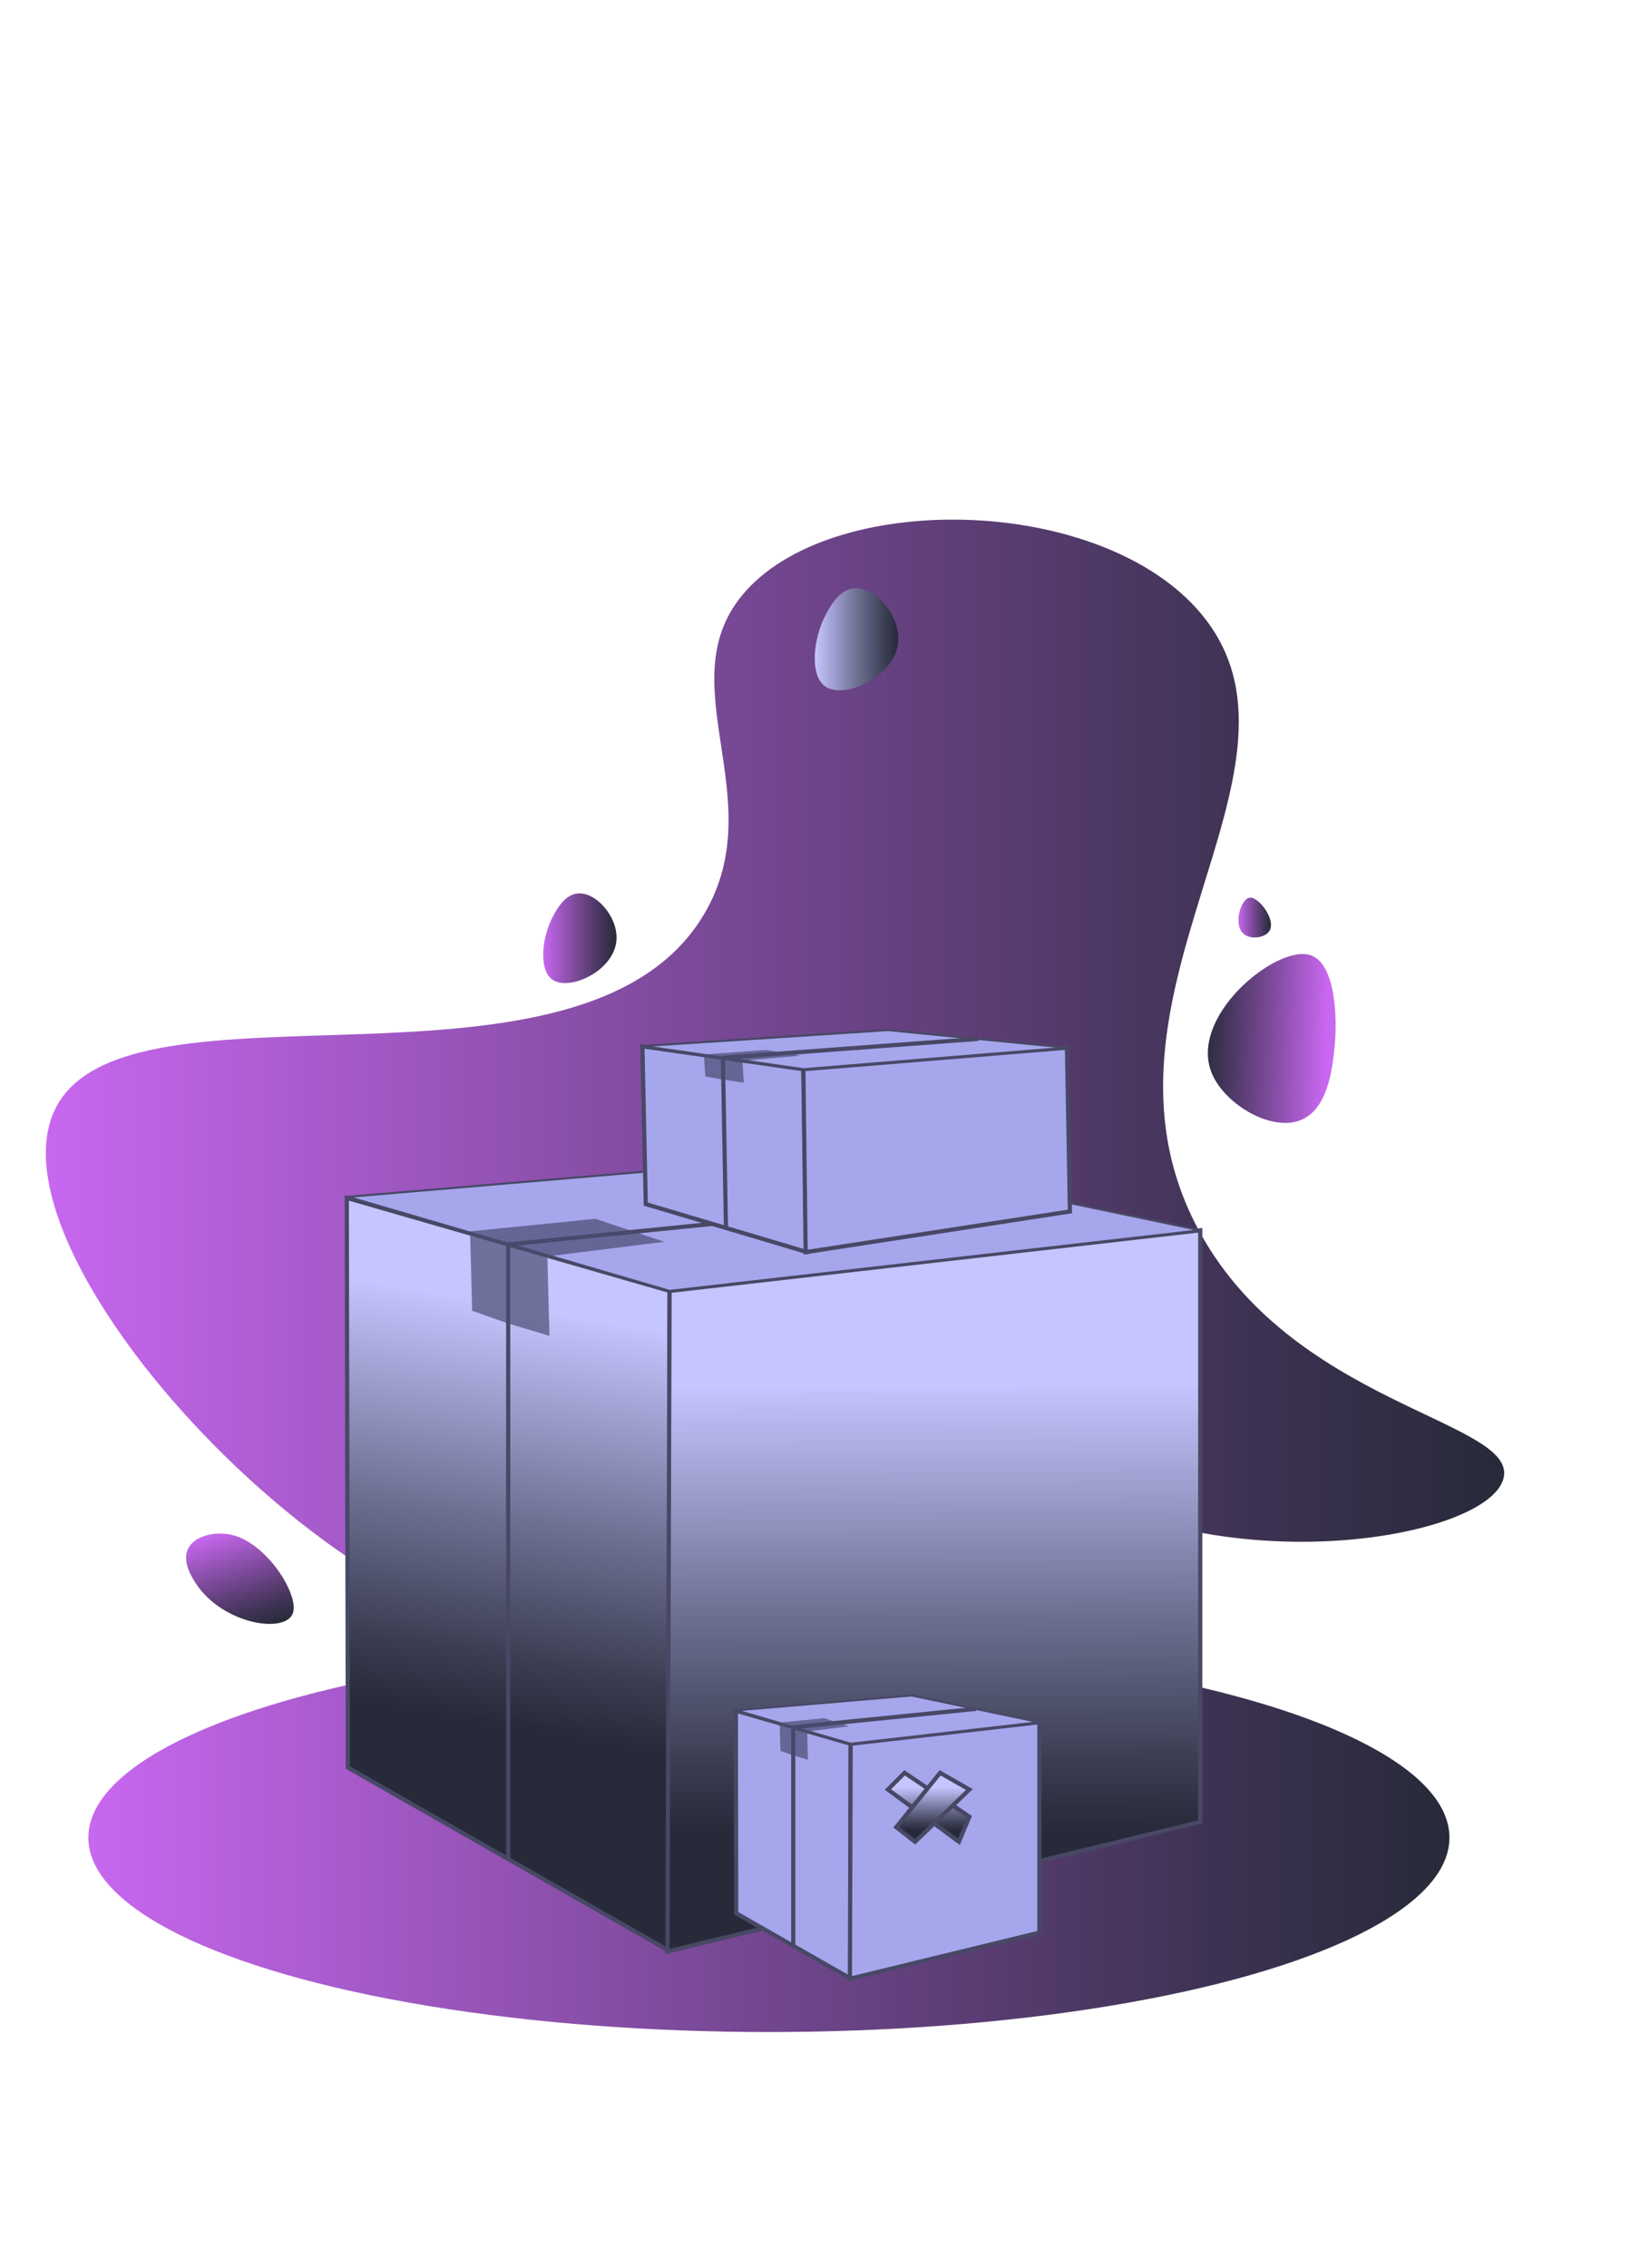 <svg xmlns="http://www.w3.org/2000/svg" xmlns:xlink="http://www.w3.org/1999/xlink" viewBox="0 0 785 1085"><defs><style>.cls-1{fill:url(#Degradado_sin_nombre_55);}.cls-2{fill:url(#Degradado_sin_nombre_55-2);}.cls-14,.cls-15,.cls-3,.cls-4,.cls-5,.cls-6,.cls-8{stroke:#484866;}.cls-14,.cls-15,.cls-3,.cls-4,.cls-8{stroke-miterlimit:10;}.cls-14,.cls-15,.cls-3,.cls-4,.cls-6,.cls-8{stroke-width:2px;}.cls-3{fill:url(#Degradado_sin_nombre_64);}.cls-4{fill:url(#Degradado_sin_nombre_63);}.cls-5,.cls-8{fill:#a6a6ed;}.cls-5,.cls-6{stroke-linejoin:round;}.cls-6{fill:none;}.cls-7{fill:#4b4b70;opacity:0.69;}.cls-9{fill:url(#Degradado_sin_nombre_55-3);}.cls-10{fill:url(#Degradado_sin_nombre_55-4);}.cls-11{fill:url(#Degradado_sin_nombre_55-5);}.cls-12{fill:url(#Degradado_sin_nombre_55-6);}.cls-13{fill:url(#Degradado_sin_nombre_60);}.cls-14{fill:url(#Degradado_sin_nombre_63-2);}.cls-15{fill:url(#Degradado_sin_nombre_63-3);}</style><linearGradient id="Degradado_sin_nombre_55" x1="21.93" y1="516.28" x2="720" y2="516.28" gradientUnits="userSpaceOnUse"><stop offset="0" stop-color="#c867f0"/><stop offset="0.47" stop-color="#774894"/><stop offset="0.83" stop-color="#3d3252"/><stop offset="1" stop-color="#272a39"/></linearGradient><linearGradient id="Degradado_sin_nombre_55-2" x1="42.29" y1="879" x2="693.79" y2="879" xlink:href="#Degradado_sin_nombre_55"/><linearGradient id="Degradado_sin_nombre_64" x1="264.39" y1="628.25" x2="219.21" y2="891.78" gradientUnits="userSpaceOnUse"><stop offset="0" stop-color="#c5c5ff"/><stop offset="0.01" stop-color="#c2c2fb"/><stop offset="0.37" stop-color="#6f7194"/><stop offset="0.62" stop-color="#3b3e52"/><stop offset="0.74" stop-color="#272a39"/></linearGradient><linearGradient id="Degradado_sin_nombre_63" x1="446.6" y1="620.08" x2="447.32" y2="875.08" gradientUnits="userSpaceOnUse"><stop offset="0.17" stop-color="#c5c5ff"/><stop offset="0.18" stop-color="#c2c2fb"/><stop offset="0.59" stop-color="#6f7194"/><stop offset="0.87" stop-color="#3b3e52"/><stop offset="1" stop-color="#272a39"/></linearGradient><linearGradient id="Degradado_sin_nombre_55-3" x1="-2317.89" y1="-1802.33" x2="-2268.99" y2="-1802.33" gradientTransform="matrix(-1.24, -0.04, 0.03, -1, -2185.84, -1392.29)" xlink:href="#Degradado_sin_nombre_55"/><linearGradient id="Degradado_sin_nombre_55-4" x1="592.77" y1="438.91" x2="608.37" y2="438.91" xlink:href="#Degradado_sin_nombre_55"/><linearGradient id="Degradado_sin_nombre_55-5" x1="260" y1="448.79" x2="295.11" y2="448.79" xlink:href="#Degradado_sin_nombre_55"/><linearGradient id="Degradado_sin_nombre_55-6" x1="101.81" y1="-1672.16" x2="152.81" y2="-1672.16" gradientTransform="translate(-1510.5 1170.35) rotate(71.34)" xlink:href="#Degradado_sin_nombre_55"/><linearGradient id="Degradado_sin_nombre_60" x1="390" y1="305.78" x2="430" y2="305.78" gradientUnits="userSpaceOnUse"><stop offset="0" stop-color="#c5c5ff"/><stop offset="0.02" stop-color="#c2c2fb"/><stop offset="0.5" stop-color="#6f7194"/><stop offset="0.84" stop-color="#3b3e52"/><stop offset="1" stop-color="#272a39"/></linearGradient><linearGradient id="Degradado_sin_nombre_63-2" x1="444.47" y1="850.97" x2="444.54" y2="875.46" xlink:href="#Degradado_sin_nombre_63"/><linearGradient id="Degradado_sin_nombre_63-3" x1="446.46" y1="851" x2="446.53" y2="875.42" xlink:href="#Degradado_sin_nombre_63"/></defs><title>Mesa de trabajo 5</title><g id="Capa_2" data-name="Capa 2"><path class="cls-1" d="M405.33,569.35c-40.35-.52-33.76,181.16-112.85,210.43-98.54,36.48-303.57-173.49-266-249.4,34.17-69.05,253.18,4.93,310.79-93.52,32.58-55.67-18.78-111.2,19.71-154.15,44.39-49.53,175.23-45.44,220.33,13.86,56.27,74-61.68,180.35-4.48,290.1C617.38,672.16,726.35,679.4,719.71,707c-7.42,30.87-151,53.84-231.08-11.26C428.14,646.61,431.6,569.69,405.33,569.35Z"/><ellipse class="cls-2" cx="368.04" cy="879" rx="325.75" ry="93"/><polygon class="cls-3" points="320 933 166.5 845.5 166 573 320.5 617.5 320 933"/><polygon class="cls-4" points="574.5 871.5 319.5 933.5 320.5 617.5 574.5 588.5 574.5 871.5"/><polygon class="cls-5" points="320.5 617.5 166.5 572.5 402.5 552.5 574.5 588.5 320.5 617.5"/><polyline class="cls-6" points="489.5 570.5 243.25 595.25 243.25 889.25"/><polygon class="cls-7" points="243 633 263 639 262 601 318 594 285 583 225 589 226 627 243 633"/><polygon class="cls-8" points="385.87 598.8 309.1 575.96 307.49 500.52 384.54 511.45 385.87 598.8"/><polygon class="cls-8" points="512.13 579.49 385.63 598.95 384.54 511.45 510.71 501.14 512.13 579.49"/><polygon class="cls-5" points="384.54 511.45 307.74 500.38 425 492.72 510.71 501.14 384.54 511.45"/><polyline class="cls-6" points="468.35 496.92 346.02 505.99 347.49 587.38"/><polygon class="cls-7" points="346.08 516.44 356.06 517.92 355.37 507.41 383.18 504.97 366.72 502.22 336.91 504.42 337.6 514.93 346.08 516.44"/><polygon class="cls-8" points="406.99 946.32 352.4 915.2 352.22 818.29 407.17 834.12 406.99 946.32"/><polygon class="cls-8" points="497.5 924.45 406.81 946.5 407.17 834.12 497.5 823.8 497.5 924.45"/><polygon class="cls-5" points="407.17 834.12 352.4 818.11 436.33 811 497.5 823.8 407.17 834.12"/><polyline class="cls-6" points="467.27 817.4 379.69 826.2 379.69 930.76"/><polygon class="cls-7" points="379.6 839.63 386.72 841.76 386.36 828.25 406.28 825.76 394.54 821.85 373.2 823.98 373.56 837.5 379.6 839.63"/><path class="cls-9" d="M580,513.28c-11-26.81,30-60.68,46.51-56.6,13.23,3.26,13.52,31.51,12.35,43.39-1.09,11.11-3.21,32.58-18.53,36.46C606.12,540.12,585.76,527.33,580,513.28Z"/><path class="cls-10" d="M595.48,446.87c3.49,2.73,10.15,1.7,12.17-1.62,3.25-5.34-5.4-16.75-9.74-15.82C593.88,430.3,590,442.59,595.48,446.87Z"/><path class="cls-11" d="M264.65,438.4c1.82-3.39,5.52-10.27,11.64-11,8.93-1.06,19.81,11.38,18.75,22.63-1.36,14.5-22.28,24-30.39,18.75C257.67,464.3,259.29,448.37,264.65,438.4Z"/><path class="cls-12" d="M93.88,757.61c12.93,19.48,43,24.1,46.35,13.91,2.87-8.66-12-32.6-28.37-37.09-9.29-2.55-21.47.51-22.69,9.22C88.37,749.32,92.48,755.51,93.88,757.61Z"/><path class="cls-13" d="M395.29,293.94c2.08-3.86,6.3-11.7,13.26-12.52,10.18-1.21,22.57,13,21.37,25.78-1.55,16.52-25.39,27.3-34.63,21.36C387.34,323.45,389.19,305.29,395.29,293.94Z"/><polygon class="cls-14" points="425 856 459 881 464 869 433 848 425 856"/><polygon class="cls-15" points="429 874 450 848 464 856 438 881 429 874"/></g></svg>